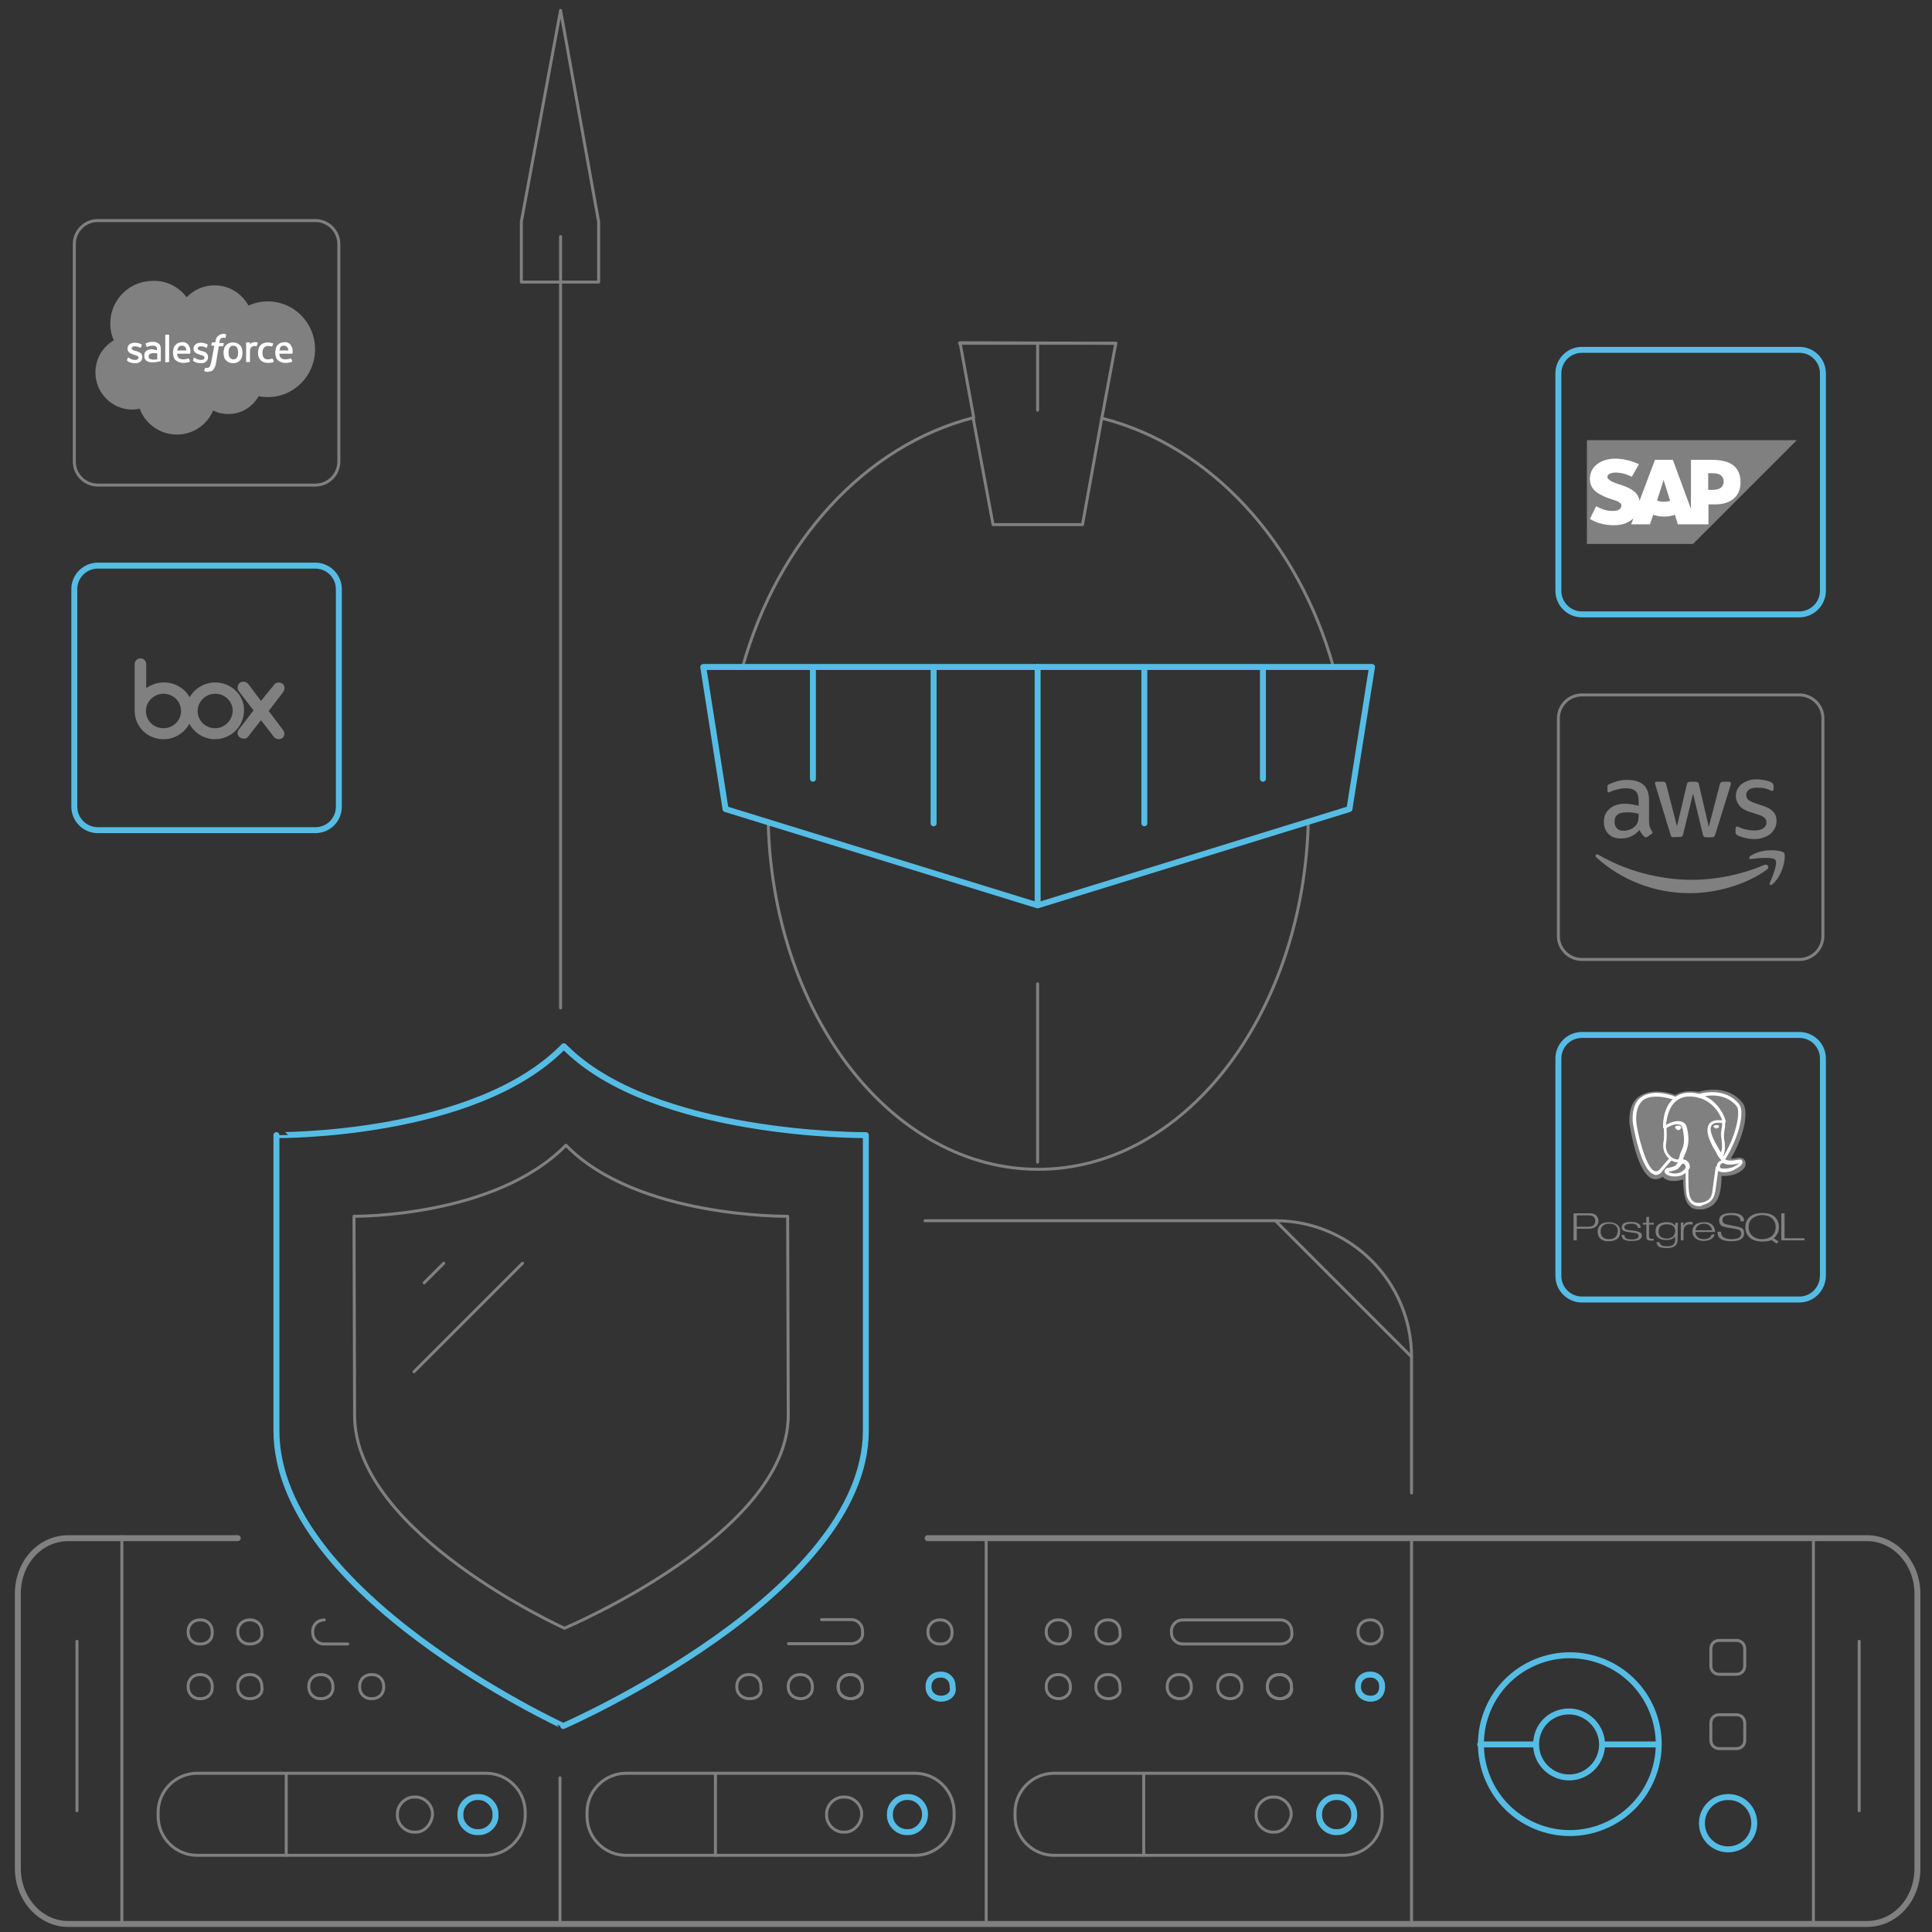 <?xml version="1.0" encoding="utf-8"?>
<!-- Generator: Adobe Illustrator 24.3.0, SVG Export Plug-In . SVG Version: 6.00 Build 0)  -->
<svg version="1.1" id="Layer_1" xmlns="http://www.w3.org/2000/svg" xmlns:xlink="http://www.w3.org/1999/xlink" x="0px" y="0px"
	 viewBox="0 0 650 650" style="enable-background:new 0 0 650 650;" xml:space="preserve">
<rect x="0" y="0" width="650" height="650" fill="#333333" stroke="none"/>
<style type="text/css">
	.vpnresources0{fill:none;stroke:#808080;stroke-width:2;stroke-linecap:round;stroke-linejoin:round;stroke-miterlimit:10;}
	.vpnresources1{fill:none;stroke:#808080;stroke-linecap:round;stroke-linejoin:round;stroke-miterlimit:10;}
	.vpnresources2{fill:none;stroke:#55bde5;stroke-width:2;stroke-linecap:round;stroke-linejoin:round;stroke-miterlimit:10;}
	.vpnresources3{fill:#808080;}
	.vpnresources4{fill:#808080;}
	.vpnresources5{fill:#FFFFFF;}
</style>
<g>
	<path class="vpnresources0" d="M312.1,517.5h316c9.5,0,17,8.5,17,18.7v92.4l0,0c0,10.5-7.5,18.7-17,18.7H23c-9.5,0-17-8.5-17-18.7v-92.4
		c0-10.5,7.5-18.7,17-18.7h18"/>
	<line class="vpnresources1" x1="41" y1="517.5" x2="41" y2="646.9"/>
	<line class="vpnresources1" x1="610.1" y1="517.5" x2="610.1" y2="647.5"/>
	<path class="vpnresources1" d="M163.4,624.2H66.3c-7.2,0-13.1-5.9-13.1-13.1v-1.4c0-7.2,5.9-13.1,13.1-13.1h97.3c7.2,0,13.1,5.9,13.1,13.1
		v1.4C176.5,618.3,170.7,624.2,163.4,624.2z"/>
	<path class="vpnresources1" d="M67.5,571.5h-0.3c-2.3,0-3.9-1.7-3.9-3.9v-0.3c0-2.3,1.7-3.9,3.9-3.9h0.3c2.3,0,3.9,1.7,3.9,3.9v0.3
		C71.5,569.9,69.8,571.5,67.5,571.5z"/>
	<path class="vpnresources1" d="M84.2,571.5h-0.3c-2.3,0-3.9-1.7-3.9-3.9v-0.3c0-2.3,1.7-3.9,3.9-3.9h0.3c2.3,0,3.9,1.7,3.9,3.9v0.3
		C88.5,569.9,86.5,571.5,84.2,571.5z"/>
	<path class="vpnresources1" d="M108.1,571.5h-0.3c-2.3,0-3.9-1.7-3.9-3.9v-0.3c0-2.3,1.7-3.9,3.9-3.9h0.3c2.3,0,3.9,1.7,3.9,3.9v0.3
		C112.1,569.9,110.4,571.5,108.1,571.5z"/>
	<path class="vpnresources1" d="M67.5,553.1h-0.3c-2.3,0-3.9-1.7-3.9-3.9v-0.3c0-2.3,1.7-3.9,3.9-3.9h0.3c2.3,0,3.9,1.7,3.9,3.9v0.3
		C71.5,551.6,69.8,553.1,67.5,553.1z"/>
	<path class="vpnresources1" d="M84.2,553.1h-0.3c-2.3,0-3.9-1.7-3.9-3.9v-0.3c0-2.3,1.7-3.9,3.9-3.9h0.3c2.3,0,3.9,1.7,3.9,3.9v0.3
		C88.5,551.6,86.5,553.1,84.2,553.1z"/>
	<path class="vpnresources1" d="M125.2,571.5h-0.3c-2.3,0-3.9-1.7-3.9-3.9v-0.3c0-2.3,1.7-3.9,3.9-3.9h0.3c2.3,0,3.9,1.7,3.9,3.9v0.3
		C129.1,569.9,127.5,571.5,125.2,571.5z"/>
	<path class="vpnresources1" d="M117,553.1h-7.9c-2.3,0-3.9-1.7-3.9-3.9v-0.3c0-2.3,1.7-3.9,3.9-3.9"/>
	<line class="vpnresources1" x1="96.3" y1="596.8" x2="96.3" y2="624.2"/>
	<path class="vpnresources1" d="M139.9,616.4h-0.6c-2.9,0-5.6-2.6-5.6-5.6v-0.6c0-2.9,2.6-5.6,5.6-5.6h0.6c2.9,0,5.6,2.6,5.6,5.6v0.6
		C145.1,613.7,142.9,616.4,139.9,616.4z"/>
	<path class="vpnresources1" d="M307.9,624.2h-97.3c-7.2,0-13.1-5.9-13.1-13.1v-1.4c0-7.2,5.9-13.1,13.1-13.1h97.3c7.2,0,13.1,5.9,13.1,13.1
		v1.4C321,618.3,315.1,624.2,307.9,624.2z"/>
	<path class="vpnresources1" d="M252.2,571.5L252.2,571.5c-2.6,0-4.3-1.7-4.3-3.9v-0.3c0-2.3,1.7-3.9,3.9-3.9h0.3c2.3,0,3.9,1.7,3.9,3.9v0.3
		C256.4,569.9,254.9,571.5,252.2,571.5z"/>
	<path class="vpnresources1" d="M316.7,553.1h-0.6c-2.3,0-3.9-1.7-3.9-3.9v-0.3c0-2.3,1.7-3.9,3.9-3.9h0.3c2.3,0,3.9,1.7,3.9,3.9v0.3
		C320.4,551.6,318.7,553.1,316.7,553.1z"/>
	<path class="vpnresources1" d="M269.5,571.5L269.5,571.5c-2.6,0-4.3-1.7-4.3-3.9v-0.3c0-2.3,1.7-3.9,3.9-3.9h0.3c2.3,0,3.9,1.7,3.9,3.9v0.3
		C273.5,569.9,271.5,571.5,269.5,571.5z"/>
	<path class="vpnresources1" d="M286.3,571.5L286.3,571.5c-2.6,0-4.3-1.7-4.3-3.9v-0.3c0-2.3,1.7-3.9,3.9-3.9h0.3c2.3,0,3.9,1.7,3.9,3.9v0.3
		C290.2,569.9,288.2,571.5,286.3,571.5z"/>
	<path class="vpnresources1" d="M286.3,571.5L286.3,571.5c-2.6,0-4.3-1.7-4.3-3.9v-0.3c0-2.3,1.7-3.9,3.9-3.9h0.3c2.3,0,3.9,1.7,3.9,3.9v0.3
		C290.5,569.9,288.6,571.5,286.3,571.5z"/>
	<path class="vpnresources1" d="M276.4,544.9h9.9c2.3,0,3.9,1.7,3.9,3.9v0.3c0.3,2.4-1.7,3.9-3.9,3.9h-21"/>
	<line class="vpnresources1" x1="240.7" y1="596.8" x2="240.7" y2="624.2"/>
	<path class="vpnresources1" d="M284.3,616.4h-0.6c-2.9,0-5.6-2.6-5.6-5.6v-0.6c0-2.9,2.6-5.6,5.6-5.6h0.6c2.9,0,5.6,2.6,5.6,5.6v0.6
		C289.6,613.7,287.2,616.4,284.3,616.4z"/>
	<path class="vpnresources1" d="M451.9,624.2h-97.3c-7.2,0-13.1-5.9-13.1-13.1v-1.4c0-7.2,5.9-13.1,13.1-13.1h97.3c7.2,0,13.1,5.9,13.1,13.1
		v1.4C465,618.3,459.5,624.2,451.9,624.2z"/>
	<path class="vpnresources1" d="M356.3,571.5L356.3,571.5c-2.6,0-4.3-1.7-4.3-3.9v-0.3c0-2.3,1.7-3.9,3.9-3.9h0.3c2.3,0,3.9,1.7,3.9,3.9v0.3
		C360.3,569.9,358.3,571.5,356.3,571.5z"/>
	<path class="vpnresources1" d="M373,571.5L373,571.5c-2.6,0-4.3-1.7-4.3-3.9v-0.3c0-2.3,1.7-3.9,3.9-3.9h0.3c2.3,0,3.9,1.7,3.9,3.9v0.3
		C377.3,569.9,375.3,571.5,373,571.5z"/>
	<path class="vpnresources1" d="M397,571.5L397,571.5c-2.6,0-4.3-1.7-4.3-3.9v-0.3c0-2.3,1.7-3.9,3.9-3.9h0.3c2.3,0,3.9,1.7,3.9,3.9v0.3
		C400.9,569.9,399.2,571.5,397,571.5z"/>
	<path class="vpnresources1" d="M356.3,553.1L356.3,553.1c-2.6,0-4.3-1.7-4.3-3.9v-0.3c0-2.3,1.7-3.9,3.9-3.9h0.3c2.3,0,3.9,1.7,3.9,3.9v0.3
		C360.3,551.6,358.3,553.1,356.3,553.1z"/>
	<path class="vpnresources1" d="M373,553.1L373,553.1c-2.6,0-4.3-1.7-4.3-3.9v-0.3c0-2.3,1.7-3.9,3.9-3.9h0.3c2.3,0,3.9,1.7,3.9,3.9v0.3
		C377.3,551.6,375.3,553.1,373,553.1z"/>
	<path class="vpnresources1" d="M461.2,553.1L461.2,553.1c-2.6,0-4.3-1.7-4.3-3.9v-0.3c0-2.3,1.7-3.9,3.9-3.9h0.3c2.3,0,3.9,1.7,3.9,3.9v0.3
		C465,551.6,463.2,553.1,461.2,553.1z"/>
	<path class="vpnresources1" d="M414,571.5L414,571.5c-2.6,0-4.3-1.7-4.3-3.9v-0.3c0-2.3,1.7-3.9,3.9-3.9h0.3c2.3,0,3.9,1.7,3.9,3.9v0.3
		C417.9,569.9,416,571.5,414,571.5z"/>
	<path class="vpnresources1" d="M430.7,571.5L430.7,571.5c-2.6,0-4.3-1.7-4.3-3.9v-0.3c0-2.3,1.7-3.9,3.9-3.9h0.3c2.3,0,3.9,1.7,3.9,3.9v0.3
		C434.6,569.9,432.6,571.5,430.7,571.5z"/>
	<path class="vpnresources1" d="M430.7,571.5L430.7,571.5c-2.6,0-4.3-1.7-4.3-3.9v-0.3c0-2.3,1.7-3.9,3.9-3.9h0.3c2.3,0,3.9,1.7,3.9,3.9v0.3
		C435,569.9,433,571.5,430.7,571.5z"/>
	<path class="vpnresources1" d="M430.7,553.1H398c-2.3,0-3.9-1.7-3.9-3.9v-0.3c0-2.3,1.7-3.9,3.9-3.9h32.7c2.3,0,3.9,1.7,3.9,3.9v0.3
		C435,551.6,433,553.1,430.7,553.1z"/>
	<line class="vpnresources1" x1="384.8" y1="596.8" x2="384.8" y2="624.2"/>
	<path class="vpnresources1" d="M428.8,616.4h-0.6c-2.9,0-5.6-2.6-5.6-5.6v-0.6c0-2.9,2.6-5.6,5.6-5.6h0.6c2.9,0,5.6,2.6,5.6,5.6v0.6
		C433.9,613.7,431.7,616.4,428.8,616.4z"/>
	<line class="vpnresources1" x1="188.4" y1="598.1" x2="188.4" y2="647.5"/>
	<line class="vpnresources1" x1="25.9" y1="552.2" x2="25.9" y2="609.2"/>
	<line class="vpnresources1" x1="625.5" y1="552.2" x2="625.5" y2="609.2"/>
	<line class="vpnresources1" x1="331.8" y1="517.5" x2="331.8" y2="647.5"/>
	<line class="vpnresources1" x1="474.9" y1="517.5" x2="474.9" y2="647.5"/>
	
		<ellipse transform="matrix(0.924 -0.383 0.383 0.924 -184.413 246.694)" id="svg-concept" class="vpnresources2" cx="527.9" cy="586.9" rx="29.9" ry="29.9"/>
	<path id="svg-concept" class="vpnresources2" d="M539,586.9c0,6-4.9,11.1-11.1,11.1c-6,0-11.1-4.9-11.1-11.1c0-6.3,4.9-11.1,11.1-11.1
		C533.9,575.8,539,580.9,539,586.9z M557.8,586.9H539 M516.8,586.9H498"/>
	<path class="vpnresources1" d="M584.2,588.3h-5.8c-1.6,0-2.8-1.2-2.8-2.8v-5.8c0-1.6,1.2-2.8,2.8-2.8h5.8c1.6,0,2.8,1.2,2.8,2.8v5.8
		C587,587.2,585.8,588.3,584.2,588.3z"/>
	<path class="vpnresources1" d="M584.2,563.3h-5.8c-1.6,0-2.8-1.2-2.8-2.8v-5.8c0-1.6,1.2-2.8,2.8-2.8h5.8c1.6,0,2.8,1.2,2.8,2.8v5.8
		C587,562.1,585.8,563.3,584.2,563.3z"/>
	<path class="vpnresources1" d="M375.4,115.5l-4.7,25.2c36.4,9.2,66.1,41.4,77.9,83.7h13.1l-7.6,47.8l-14,4.3v1.9c-2.4,64.1-42.1,115-90.8,115
		s-88.5-50.9-90.8-115v-1.9l-14.2-4.5l-7.5-47.8h13.1c11.8-42.1,41.3-74.4,77.7-83.7l-4.6-25.2L375.4,115.5L375.4,115.5z M349.1,138
		v-22.5 M349.1,391v-60"/>

	<g>
	<path id="svg-concept" class="vpnresources2" d="M349.1,304.6v-80.3 M349.1,304.6l-105-32.4 M349.1,304.6L454,272.2 M236.6,224.4h225
		 M236.6,224.4l7.5,47.8 M461.6,224.4l-7.6,47.8 M424.9,224.4V262 M273.5,224.4V262 M385,224.4V277 M314.1,224.4V277"/>
		<animate attributeName="opacity" begin="1s" dur="1.5s" repeatCount="indefinite" restart="always" values="0;1;0"></animate>
	</g>

	<path class="vpnresources1" d="M322.8,115.5h52.6 M334.1,176.5h30 M327.4,140.6l6.7,35.9 M370.7,140.6l-6.5,35.9"/>
	<path class="vpnresources1" d="M311.2,410.7h117.9c25.3,0,45.8,20.6,45.8,45.8v45.8"/>
	<path class="vpnresources1" d="M429.1,410.7l45.8,45.8"/>
	<path class="vpnresources1" d="M201.4,94.9h-26V74.6l13.2-71.1l12.8,71.1V94.9z"/>
	<path class="vpnresources1" d="M188.6,79.6v259.5"/>
	<path class="vpnresources0" d="M41,517.5h39"/>

	<g>
		<path id="svg-concept" class="vpnresources2" d="M605.4,437.2h-73.2c-4.3,0-7.9-3.5-7.9-7.9v-73.2c0-4.3,3.5-7.9,7.9-7.9h73.2c4.3,0,7.9,3.5,7.9,7.9v73.2
			C613.2,433.7,609.7,437.2,605.4,437.2z"/>
		<path class="vpnresources3" d="M537,408.9L537,408.9c-0.5-0.5-1.2-0.7-2.2-0.7h-5.4v9.1h1.1v-3.9h4c1,0,1.8-0.2,2.4-0.7
			c0.6-0.5,0.9-1.1,0.9-1.9S537.5,409.4,537,408.9z M534.3,412.7L534.3,412.7h-3.8v-3.8h4c1.5,0,2.2,0.7,2.2,1.9
			C536.7,412.1,535.9,412.7,534.3,412.7z"/>
		<path class="vpnresources3" d="M544.2,412.1L544.2,412.1c-0.7-0.6-1.7-0.9-3-0.9c-1.2,0-2.2,0.3-2.8,0.9s-0.9,1.3-0.9,2.3
			c0,0.9,0.3,1.7,0.9,2.3c0.3,0.3,0.7,0.5,1.2,0.7s1,0.2,1.6,0.2c1.3,0,2.3-0.3,3-0.9c0.6-0.5,0.9-1.3,0.9-2.3
			C545.1,413.4,544.8,412.6,544.2,412.1z M544,415.4c-0.1,0.3-0.3,0.6-0.5,0.8c-0.5,0.5-1.2,0.7-2.2,0.7c-0.9,0-1.6-0.2-2.1-0.7
			s-0.7-1.1-0.7-1.9c0-0.4,0.1-0.8,0.2-1.1c0.1-0.3,0.3-0.6,0.6-0.8c0.5-0.5,1.2-0.7,2.1-0.7c2,0,2.9,0.9,2.9,2.6
			C544.2,414.7,544.1,415.1,544,415.4L544,415.4z"/>
		<path class="vpnresources3" d="M552.4,415.7c0,1.2-1.1,1.8-3.3,1.8c-0.7,0-1.2,0-1.7-0.1s-0.8-0.2-1.1-0.4c-0.2-0.1-0.4-0.3-0.5-0.6
			c-0.1-0.2-0.2-0.5-0.3-0.9h1c0,0.5,0.2,0.8,0.5,1.1c0.4,0.3,1.1,0.4,2,0.4c1.5,0,2.3-0.4,2.3-1.2c0-0.4-0.3-0.8-0.8-0.9
			c-0.1,0-0.7-0.1-1.9-0.3c-1.1-0.1-1.8-0.3-2.1-0.4c-0.6-0.2-0.9-0.7-0.9-1.3c0-0.6,0.3-1.1,0.8-1.4c0.3-0.1,0.6-0.2,1-0.3
			c0.4-0.1,0.9-0.1,1.4-0.1c2.1,0,3.2,0.7,3.2,2h-1c0-0.9-0.7-1.4-2.2-1.4c-0.8,0-1.3,0.1-1.7,0.3c-0.4,0.2-0.6,0.5-0.6,0.9
			s0.2,0.6,0.7,0.8c0.3,0.1,1,0.2,2,0.3c0.9,0.1,1.6,0.2,1.9,0.4C552.1,414.6,552.4,415.1,552.4,415.7L552.4,415.7z"/>
		<path class="vpnresources3" d="M556.4,417.3l-0.4,0.1h-0.3c-0.7,0-1.1-0.1-1.4-0.3c-0.3-0.2-0.4-0.5-0.4-1V412h-1.2v-0.6h1.2v-2h0.9v2h1.6
			v0.6h-1.6v4c0,0.3,0.1,0.5,0.2,0.6c0.2,0.1,0.4,0.2,0.9,0.2c0.1,0,0.1,0,0.2,0c0.1,0,0.2,0,0.3-0.1V417.3L556.4,417.3z"/>
		<path class="vpnresources3" d="M564.5,411.4h-0.9v1c-0.4-0.4-0.7-0.7-0.9-0.8c-0.5-0.3-1.2-0.4-2-0.4c-1.2,0-2.1,0.3-2.8,0.8
			c-0.6,0.5-0.9,1.2-0.9,2.2c0,0.5,0.1,0.9,0.2,1.3c0.2,0.4,0.4,0.7,0.7,0.9c0.6,0.5,1.5,0.8,2.7,0.8c1.4,0,2.4-0.4,3-1.2v1.1
			c0,0.7-0.2,1.2-0.6,1.6c-0.4,0.4-1.1,0.6-2.1,0.6c-0.9,0-1.6-0.1-2-0.4c-0.3-0.2-0.5-0.5-0.6-1h-1c0.1,0.7,0.4,1.2,0.8,1.5
			c0.5,0.3,1.4,0.5,2.7,0.5c2.4,0,3.6-0.9,3.6-2.7L564.5,411.4L564.5,411.4z M562.9,416L562.9,416c-0.3,0.2-0.6,0.4-0.9,0.5
			s-0.7,0.2-1.1,0.2c-1.9,0-2.9-0.8-2.9-2.4c0-0.7,0.2-1.3,0.7-1.8c0.5-0.4,1.2-0.6,2.1-0.6c0.9,0,1.6,0.2,2.1,0.6s0.7,1,0.7,1.7
			C563.6,414.9,563.3,415.5,562.9,416z"/>
		<path class="vpnresources3" d="M569.5,412c-0.3,0-0.5-0.1-0.8-0.1c-1.5,0-2.3,0.8-2.3,2.5v2.9h-0.9v-6h0.9v1.1l0,0c0.2-0.4,0.4-0.7,0.7-1
			c0.4-0.2,0.9-0.3,1.7-0.3h0.6L569.5,412L569.5,412z"/>
		<path class="vpnresources3" d="M573.3,416.9c-1,0-1.7-0.2-2.2-0.7c-0.4-0.4-0.7-1-0.7-1.7h6.6c0-1-0.3-1.8-0.9-2.4l0,0
			c-0.3-0.3-0.8-0.6-1.2-0.7c-0.5-0.2-1-0.2-1.7-0.2c-1.2,0-2.1,0.3-2.8,0.8c-0.7,0.6-1,1.3-1,2.3s0.3,1.7,1,2.3
			c0.7,0.6,1.7,0.9,2.9,0.9c0.5,0,1-0.1,1.4-0.2s0.8-0.3,1.1-0.5c0.6-0.4,0.9-0.9,1.1-1.5h-1C575.5,416.4,574.7,416.9,573.3,416.9z
			 M571.2,412.4c0.3-0.2,0.6-0.4,0.9-0.5s0.7-0.2,1.1-0.2c0.8,0,1.5,0.2,2,0.7s0.8,1,0.8,1.5h-5.6l0,0
			C570.5,413.3,570.8,412.8,571.2,412.4z"/>
		<path class="vpnresources4" d="M586.8,414.9c0,1.8-1.4,2.7-4.3,2.7c-1.7,0-3-0.3-3.7-0.9c-0.7-0.5-1-1.3-1-2.3h1.2c0,1.7,1.2,2.5,3.6,2.5
			c1.1,0,2-0.2,2.5-0.5c0.4-0.3,0.7-0.8,0.7-1.4s-0.3-1.1-0.9-1.3c-0.3-0.1-1.1-0.3-2.4-0.5c-1.6-0.2-2.7-0.5-3.1-0.7
			c-0.7-0.4-1-1-1-1.9c0-0.8,0.3-1.4,0.9-1.8c0.6-0.4,1.7-0.7,3.3-0.7c2.8,0,4.2,0.9,4.2,2.8h-1.2c0-1.4-1-2.1-3.1-2.1
			c-1,0-1.8,0.1-2.3,0.4s-0.7,0.7-0.7,1.3c0,0.6,0.3,1,0.9,1.3c0.3,0.1,1.2,0.3,2.7,0.6c1.4,0.2,2.4,0.5,2.9,0.8
			C586.5,413.4,586.8,414,586.8,414.9L586.8,414.9z"/>
		<path class="vpnresources4" d="M598.1,414.9c0.3-0.6,0.4-1.3,0.4-2.1c0-1.4-0.5-2.5-1.4-3.4c-0.5-0.5-1.1-0.8-1.8-1s-1.5-0.3-2.4-0.3
			c-1.8,0-3.2,0.4-4.2,1.3s-1.5,2-1.5,3.5c0,1.4,0.5,2.6,1.5,3.5s2.4,1.3,4.2,1.3c0.7,0,1.3,0,1.8-0.1s0.9-0.2,1.3-0.4l1.7,1.2
			l0.7-0.7l-1.6-1.1C597.4,416,597.8,415.4,598.1,414.9z M596.2,415.8c-0.4,0.3-0.9,0.6-1.5,0.8c-0.5,0.2-1.1,0.3-1.8,0.3
			c-1.4,0-2.5-0.4-3.3-1.1s-1.3-1.7-1.3-2.9c0-1.3,0.4-2.3,1.3-3c0.9-0.7,2-1.1,3.3-1.1c1.4,0,2.5,0.4,3.3,1.1
			c0.4,0.4,0.7,0.8,0.9,1.3s0.3,1,0.3,1.7C597.4,414,597,415,596.2,415.8L596.2,415.8z"/>
		<polygon class="vpnresources4" points="607.1,417.3 599.3,417.3 599.3,408.2 600.4,408.2 600.4,416.6 607.1,416.6 		"/>
		<path class="vpnresources4" d="M577.6,395.8c0.2-2.2,0.2-2.5,1.8-2.2h0.4c1.3,0,2.9-0.2,3.8-0.7c2-0.9,3.3-2.5,1.3-2.2
			c-4.5,0.9-4.9-0.5-4.9-0.5c4.9-7.3,6.9-16.3,5.1-18.5c-4.7-6.2-13.1-3.3-13.1-3.1l0,0c-0.9-0.2-2-0.4-3.1-0.4
			c-2,0-3.6,0.5-4.9,1.5c0,0-14.7-6-14,7.6c0.2,2.9,4.2,21.9,8.9,16.1c1.8-2.2,3.4-3.8,3.4-3.8c0.9,0.5,1.8,0.9,2.9,0.7l0,0
			c0,0.4,0,0.5,0,0.9c-1.3,1.5-0.9,1.6-3.3,2.2c-2.5,0.5-1.1,1.5,0,1.6c1.1,0.4,3.8,0.7,5.6-1.8v0.4c0.5,0.4,0.4,2.7,0.5,4.5
			c0.2,1.8,0.2,3.3,0.5,4.2c0.4,0.9,0.7,3.4,4,2.7C575.3,404.5,577.4,403.6,577.6,395.8"/>
		<path class="vpnresources4" d="M571.4,406.9c-2.2,0-3.6-1.3-4.4-3.6v-0.2c-0.4-1.1-0.5-2.7-0.7-4.7v-0.9c0-0.2,0-0.4,0-0.7
			c-1.5,0.5-3.1,0.7-4.7,0.4c-0.7-0.2-1.6-0.5-2.2-1.3c-1.5,1.1-2.7,0.9-3.4,0.7c-5.3-1.8-7.6-17.4-7.8-18.7
			c-0.2-4.4,0.9-7.4,3.4-9.1c4-2.7,9.8-1.3,12-0.4c1.5-0.9,3.3-1.3,5.1-1.3c1.1,0,2,0.2,2.9,0.2c2.4-0.7,10-2.2,14.7,3.8
			c2.4,3.1,0,12.1-4,18.7c0.5,0,1.1,0,2-0.2c2.2-0.5,2.9,0.9,2.9,1.3c0.7,2.2-2.2,3.6-3.1,4c-1.3,0.5-3.3,0.9-4.5,0.7h-0.4v0.2v0.4
			l0,0c-0.2,7.8-2.4,9.8-6.3,10.7C572.4,406.9,572,406.9,571.4,406.9z M568.5,392.4c0.9,0.7,1.1,2.2,1.1,4.9v0.9
			c0,0.9,0.2,2.9,0.4,3.8c0,0.2,0,0.2,0.2,0.4c0.4,1.1,0.5,1.5,2,1.3c2-0.4,3.4-0.7,3.6-7.6h1.8l-1.8-0.2v-0.4
			c0.2-1.3,0.2-2.4,1.1-2.9c0.5-0.4,1.3-0.5,1.8-0.4c-0.5-0.5-0.5-0.9-0.7-1.1l-0.2-0.7l0.4-0.5c4.9-7.1,6.2-15.2,5.3-16.5
			c-3.8-4.9-10.3-2.9-11.1-2.5h-0.2l-0.5,0.2h-0.4c-0.9-0.2-1.8-0.2-2.7-0.4c-1.6,0-2.7,0.4-3.8,1.1l-0.7,0.5l-0.9-0.4
			c-1.8-0.7-6.9-2.2-9.6-0.2c-1.5,1.1-2.2,3.1-2,6.2c0.2,3.8,3.4,15.2,5.4,15.6c0,0,0.2,0,0.5-0.5c1.8-2.2,3.4-4,3.4-4l0.9-1.1
			l1.3,0.7c0.4,0.4,0.9,0.4,1.3,0.5l2.7-2.4l-0.4,4c0,0.2,0,0.2,0,0.4l0.2,0.7l-0.5,0.5l0,0l1.3,0.5L568.5,392.4z"/>
		<path class="vpnresources3" d="M584.7,391.1c-4.5,0.9-4.9-0.5-4.9-0.5c4.9-7.3,6.9-16.3,5.1-18.5c-4.7-6.2-13.1-3.3-13.1-3.1l0,0
			c-0.9-0.2-2-0.4-3.1-0.4c-2,0-3.6,0.5-4.9,1.5c0,0-14.7-6-14,7.6c0.2,2.9,4.2,21.9,8.9,16.1c1.8-2.2,3.4-3.8,3.4-3.8
			c0.9,0.5,1.8,0.9,2.9,0.7l0,0c0,0.2,0,0.5,0,0.9c-1.3,1.5-0.9,1.6-3.3,2.2c-2.5,0.5-1.1,1.5,0,1.6c1.1,0.4,3.8,0.7,5.6-1.8v0.4
			c0.5,0.4,0.9,2.5,0.7,4.5c0,2-0.2,3.3,0.4,4.4s0.7,3.4,4,2.7c2.7-0.5,4.2-2.2,4.4-4.5c0.2-1.8,0.4-1.5,0.5-3.1l0.2-0.7
			c0.4-2.4,0-3.3,1.6-2.9h0.4c1.3,0,2.9-0.2,3.8-0.7C585.6,392.2,586.7,390.6,584.7,391.1L584.7,391.1z"/>
		<path class="vpnresources5" d="M571.6,405.8c-2.7,0-3.6-2.2-4-3.1c-0.5-1.3-0.5-6.2-0.5-10.3c0-0.4,0.4-0.5,0.5-0.5c0.4,0,0.5,0.2,0.5,0.5
			c-0.2,4.7,0,8.9,0.4,10c0.5,1.5,1.5,2.7,4,2.2c2.4-0.5,3.3-1.5,3.6-3.8l1.1-8c0-0.4,0.4-0.5,0.5-0.5c0.4,0,0.5,0.4,0.5,0.5l-1.1,8
			c-0.5,2.7-1.6,4-4.5,4.7C572.5,405.8,572.2,405.8,571.6,405.8z M557.1,395.3c-0.2,0-0.5,0-0.7-0.2c-4.4-1.5-6.9-16-7.1-17.8
			c-0.2-3.8,0.7-6.7,2.9-8.2c4.4-3.1,11.4-0.2,11.8,0c0.4,0.2,0.4,0.4,0.4,0.7c-0.2,0.4-0.4,0.4-0.7,0.4c0,0-6.9-2.7-10.7-0.2
			c-1.8,1.3-2.7,3.8-2.5,7.3c0.2,3.1,3.1,15.6,6.2,16.7c0.2,0,0.9,0.4,1.8-0.7c1.8-2.2,3.3-3.8,3.4-3.8c0.2-0.2,0.5-0.2,0.7,0
			c0.2,0.2,0.2,0.5,0,0.7c0,0-1.6,1.6-3.3,3.8C558.4,395.1,557.7,395.3,557.1,395.3z M579.8,390.9c-0.2,0-0.2,0-0.4-0.2
			c-0.2-0.2-0.4-0.5-0.2-0.7c4.9-7.3,6.5-16,5.1-17.8c-4.4-5.4-11.8-3.3-12.3-2.9c0,0,0,0-0.2,0c-0.4,0-0.5,0-0.7-0.4
			c-0.2-0.2,0-0.5,0.2-0.7c0.7-0.4,9.1-2.7,13.8,3.3c2.2,2.7-0.5,12.3-5.1,19.2C580.1,390.9,580,390.9,579.8,390.9z"/>
		<path class="vpnresources5" d="M580.1,394.4c-0.9,0-1.6-0.2-2-0.4c-0.5-0.4-0.5-0.7-0.5-0.9c-0.2-2.2,1.1-2.5,1.6-2.7c0-0.2-0.2-0.2-0.4-0.4
			c-0.4-0.5-0.9-1.1-1.3-2c0-0.2-0.2-0.5-0.5-0.9c-1.3-2.2-3.6-6.5-2-8.9c0.7-1.1,2.2-1.5,4.4-1.3c-0.7-2-3.6-7.8-10.7-8
			c-2.2,0-3.8,0.5-5.3,2c-2.9,2.9-2.9,8.3-2.9,8.3c0,0.4-0.2,0.5-0.5,0.5s-0.5-0.2-0.5-0.5c0-0.2-0.2-6,3.1-9.2
			c1.5-1.6,3.4-2.4,6-2.4c8.7,0.2,11.8,8.3,12,9.6c0,0.5-0.4,0.7-0.5,0.7h-0.2c-1.5-0.2-3.3-0.4-4,0.7c-1.3,1.6,1.1,5.8,2.2,7.6
			c0.2,0.5,0.4,0.7,0.5,0.9c0.4,0.7,0.7,1.3,1.1,1.8c0.4,0.4,0.5,0.7,0.7,1.1c0,0,0.7,0.9,4.2,0.2c0.9-0.2,1.5,0,1.6,0.5
			c0.4,1.1-1.5,2.2-2.5,2.7C582.9,394,581.4,394.4,580.1,394.4z M579.8,391.3c-0.2,0-0.2,0-0.2,0c-0.5,0.2-1.1,0.4-0.9,1.6
			c0.4,0.4,3.1,0.4,4.7-0.4c0.7-0.4,1.3-0.7,1.6-1.1l0,0C582.5,392,580.9,392,579.8,391.3C580,391.3,579.8,391.3,579.8,391.3z"/>
		<path class="vpnresources5" d="M563.6,395.8c-0.5,0-1.3,0-1.8-0.2c-0.2,0-1.8-0.5-1.8-1.5s1.3-1.3,1.8-1.3c1.8-0.4,1.8-0.5,2.4-1.3
			c0.2-0.2,0.4-0.5,0.7-0.7l0,0c0.9-1.1,1.8-0.7,2.2-0.5c0.5,0.2,1.1,0.7,1.3,1.5c0.2,0.5,0.2,1.3-0.2,1.6
			C566.9,395.1,565.5,395.8,563.6,395.8z M561.3,394.2c0.2,0.2,0.4,0.2,0.7,0.4c1.5,0.4,3.6,0.4,5.1-1.6c0.2-0.2,0.2-0.5,0-0.7
			c-0.2-0.4-0.4-0.7-0.5-0.7c-0.4-0.2-0.5-0.2-0.9,0.2l0,0c-0.2,0.4-0.4,0.5-0.5,0.7c-0.7,0.9-1.1,1.1-3.1,1.6
			C561.7,394,561.5,394.2,561.3,394.2z"/>
		<path class="vpnresources5" d="M565.3,391.8c-0.4,0-0.5-0.2-0.5-0.5v-0.2c-1.3,0-2.5-0.5-3.6-1.6c-1.3-1.3-1.8-3.1-1.6-4.9
			c0.4-2,0.2-3.8,0.2-4.7c0-0.2,0-0.5,0-0.5c0-0.9,2.7-2,4.2-2.2c2-0.2,3.3,0.7,3.6,2.4c1.1,4.7,0,6.7-0.5,8.3
			c-0.2,0.4-0.2,0.5-0.4,0.7v0.2c-0.4,0.9-0.7,1.8-0.5,2.4C565.8,391.5,565.6,391.8,565.3,391.8L565.3,391.8z M560.7,379.5
			c0,0.2,0,0.2,0,0.4c0,0.9,0.2,2.7-0.2,4.9c-0.2,1.5,0.2,2.9,1.3,4c0.7,0.9,1.8,1.3,2.9,1.3c0.2-0.5,0.4-1.1,0.5-1.6v-0.2
			c0.2-0.4,0.2-0.5,0.4-0.9c0.7-1.5,1.5-3.3,0.5-7.6c-0.2-0.9-0.5-1.3-1.3-1.5C563.5,377.9,561.3,379.1,560.7,379.5z"/>
		<path class="vpnresources5" d="M563.8,379.3c0,0.2,0.4,0.7,0.9,0.7c0.5,0,0.9-0.4,0.9-0.5s-0.4-0.4-0.9-0.5
			C564.4,379,563.8,379.1,563.8,379.3L563.8,379.3z"/>
		<path class="vpnresources5" d="M564.7,380.2L564.7,380.2c-0.4,0-0.7-0.2-0.9-0.5c0,0-0.2-0.2-0.2-0.4l0,0v-0.2c0,0,0-0.2,0.2-0.2
			c0.2-0.2,0.5-0.2,0.9-0.2c0.5,0,1.1,0.4,0.9,0.7c0,0.2-0.2,0.4-0.4,0.4C565.3,380.1,565.1,380.2,564.7,380.2z M564,379.3
			c0,0.2,0.4,0.5,0.7,0.5c0.4,0,0.7-0.2,0.7-0.4c0,0-0.2-0.2-0.7-0.2C564.4,379.1,564.2,379.1,564,379.3z"/>
		<path class="vpnresources5" d="M578.3,378.8c0,0.2-0.4,0.7-0.9,0.7c-0.5,0-0.9-0.4-0.9-0.5c0-0.2,0.4-0.4,0.9-0.5
			C578,378.6,578.3,378.6,578.3,378.8L578.3,378.8z"/>
		<path class="vpnresources5" d="M577.4,379.7c-0.2,0-0.4,0-0.5-0.2c-0.2-0.2-0.2-0.2-0.4-0.4V379c0.2-0.2,0.5-0.4,0.9-0.4c0.4,0,0.5,0,0.7,0
			l0,0l0,0c0.2,0,0.2,0.2,0.2,0.2v0.4l0,0c0,0,0,0.2-0.2,0.2C578.2,379.3,578,379.7,577.4,379.7L577.4,379.7z M577.8,378.8
			c0,0-0.2,0-0.4,0c-0.4,0-0.7,0.2-0.7,0.4l0,0c0,0,0,0.2,0.2,0.2c0.2,0.2,0.4,0.2,0.5,0.2c0.2,0,0.5-0.2,0.5-0.4
			c0.2-0.2,0.2-0.2,0.2-0.2l0,0C578.2,378.8,578,378.8,577.8,378.8z"/>
		<path class="vpnresources5" d="M579.1,389.5c-0.2,0-0.2,0-0.4-0.2c-0.2-0.2-0.4-0.5-0.2-0.7c1.1-1.6,0.9-3.3,0.7-4.9c0-0.7-0.2-1.5-0.2-2.2
			c0-0.7,0.2-1.3,0.2-1.8c0.2-0.7,0.2-1.3,0.2-2c0-0.4,0.2-0.5,0.5-0.5s0.5,0.2,0.5,0.5c0,0.9,0,1.6-0.2,2.4c0,0.5-0.2,1.1-0.2,1.8
			c0,0.5,0,1.3,0.2,2c0.2,1.8,0.4,3.8-0.9,5.8C579.4,389.5,579.2,389.5,579.1,389.5z"/>
		<g>
			<path class="vpnresources1" d="M605.4,322.8h-73.2c-4.3,0-7.9-3.5-7.9-7.9v-73.2c0-4.3,3.5-7.9,7.9-7.9h73.2c4.3,0,7.9,3.5,7.9,7.9v73.2
				C613.3,319.3,609.7,322.8,605.4,322.8z"/>
			<path class="vpnresources3" d="M555.7,279.6c-0.3-0.6-0.5-1.1-0.7-1.5c-0.1-0.5-0.2-1.1-0.2-1.9l0,0v-6.9c0-2.3-0.6-4.1-1.8-5.2
				s-3-1.7-5.5-1.7c-1.2,0-2.3,0.1-3.3,0.4s-1.9,0.6-2.7,1c-0.3,0.1-0.5,0.3-0.6,0.4s-0.1,0.4-0.1,0.7v1c0,0.4,0.1,0.7,0.4,0.7
				c0.1,0,0.2,0,0.3-0.1s0.4-0.1,0.7-0.3c0.7-0.3,1.5-0.5,2.3-0.7s1.5-0.3,2.3-0.3c1.6,0,2.8,0.3,3.5,1s1,1.8,1,3.4v1.5
				c-0.8-0.2-1.7-0.4-2.4-0.5c-0.8-0.1-1.5-0.2-2.2-0.2c-2.2,0-3.9,0.6-5.2,1.7s-1.9,2.6-1.9,4.4c0,1.7,0.5,3,1.6,4.1
				s2.5,1.5,4.2,1.5c2.5,0,4.6-1,6.2-2.9c0.2,0.5,0.4,0.9,0.7,1.2c0.2,0.3,0.5,0.7,0.8,1c0.2,0.2,0.4,0.3,0.6,0.3
				c0.2,0,0.4-0.1,0.6-0.2l1.3-0.9c0.3-0.2,0.4-0.4,0.4-0.6C555.9,280,555.8,279.8,555.7,279.6z M551.3,274.5c0,0.7-0.1,1.3-0.2,1.8
				c-0.1,0.5-0.4,1-0.7,1.4c-0.6,0.6-1.2,1.1-2,1.4s-1.5,0.4-2.2,0.4c-1,0-1.7-0.3-2.2-0.8s-0.8-1.2-0.8-2.2c0-1.1,0.3-1.9,1-2.4
				c0.7-0.6,1.7-0.8,3.2-0.8c0.7,0,1.3,0,2,0.1s1.3,0.2,1.9,0.4V274.5z"/>
			<path class="vpnresources3" d="M563.2,281.7c-0.4,0-0.6-0.1-0.8-0.2s-0.3-0.4-0.4-0.8l-5-16.4c-0.1-0.4-0.2-0.7-0.2-0.8
				c0-0.3,0.2-0.5,0.5-0.5h2.1c0.4,0,0.7,0.1,0.8,0.2c0.2,0.1,0.3,0.4,0.4,0.8l3.6,14l3.3-14c0.1-0.4,0.2-0.7,0.4-0.8
				c0.2-0.1,0.5-0.2,0.8-0.2h1.7c0.4,0,0.7,0.1,0.8,0.2c0.2,0.1,0.3,0.4,0.4,0.8l3.3,14.2l3.7-14.2c0.1-0.4,0.3-0.7,0.4-0.8
				c0.2-0.1,0.4-0.2,0.8-0.2h2c0.3,0,0.5,0.2,0.5,0.5c0,0.1,0,0.2,0,0.3c0,0.1-0.1,0.3-0.1,0.5l-5.1,16.4c-0.1,0.4-0.3,0.7-0.4,0.8
				c-0.2,0.1-0.4,0.2-0.8,0.2h-1.8c-0.4,0-0.7-0.1-0.8-0.2c-0.2-0.1-0.3-0.4-0.4-0.8l-3.3-13.7l-3.3,13.6c-0.1,0.4-0.2,0.7-0.4,0.8
				c-0.2,0.1-0.5,0.2-0.8,0.2h-1.9V281.7z"/>
			<path class="vpnresources3" d="M590.4,282.3c-1.1,0-2.2-0.1-3.3-0.4s-1.9-0.5-2.4-0.8c-0.3-0.2-0.6-0.4-0.7-0.6c-0.1-0.2-0.1-0.4-0.1-0.6
				v-1.1c0-0.4,0.2-0.7,0.5-0.7c0.1,0,0.3,0,0.4,0.1c0.1,0,0.3,0.1,0.5,0.2c0.7,0.3,1.5,0.6,2.3,0.7c0.8,0.2,1.7,0.3,2.5,0.3
				c1.3,0,2.4-0.2,3.1-0.7c0.7-0.5,1.1-1.1,1.1-2c0-0.6-0.2-1.1-0.6-1.5c-0.4-0.4-1.1-0.8-2.1-1.1l-3.1-1c-1.5-0.5-2.7-1.2-3.4-2.2
				c-0.7-0.9-1.1-2-1.1-3.1c0-0.9,0.2-1.7,0.6-2.4c0.4-0.7,0.9-1.3,1.5-1.7c0.6-0.5,1.4-0.8,2.2-1.1c0.8-0.3,1.7-0.4,2.7-0.4
				c0.5,0,1,0,1.4,0.1c0.5,0.1,0.9,0.1,1.4,0.2c0.4,0.1,0.8,0.2,1.2,0.3c0.4,0.1,0.7,0.3,0.9,0.4c0.3,0.2,0.5,0.3,0.6,0.5
				s0.2,0.4,0.2,0.7v1c0,0.4-0.2,0.7-0.5,0.7c-0.2,0-0.4-0.1-0.8-0.3c-1.2-0.6-2.6-0.8-4.1-0.8c-1.2,0-2.2,0.2-2.8,0.6s-1,1-1,1.9
				c0,0.6,0.2,1.1,0.6,1.5c0.4,0.4,1.2,0.8,2.3,1.2l3,1c1.5,0.5,2.6,1.2,3.3,2s1,1.9,1,3c0,0.9-0.2,1.7-0.6,2.5
				c-0.4,0.7-0.9,1.4-1.5,1.9c-0.7,0.5-1.4,0.9-2.4,1.2C592.5,282.1,591.5,282.3,590.4,282.3L590.4,282.3z"/>
			<path class="vpnresources3" d="M594.4,292.6c-7,5.1-17.1,7.9-25.8,7.9c-12.2,0-23.2-4.5-31.5-12c-0.7-0.6-0.1-1.4,0.7-0.9
				c9,5.2,20.1,8.4,31.5,8.4c7.7,0,16.2-1.6,24-4.9C594.6,290.4,595.6,291.7,594.4,292.6z"/>
			<path class="vpnresources3" d="M597.3,289.3c-0.9-1.1-5.9-0.6-8.2-0.3c-0.7,0.1-0.8-0.5-0.2-1c4-2.8,10.5-2,11.3-1.1
				c0.8,1-0.2,7.5-3.9,10.6c-0.6,0.5-1.1,0.2-0.9-0.4C596.3,295.1,598.2,290.4,597.3,289.3z"/>
		</g>
		<path id="svg-concept" class="vpnresources2" d="M532.2,206.7c-4.3,0-7.9-3.5-7.9-7.9v-73.2c0-4.3,3.5-7.9,7.9-7.9h73.2c4.3,0,7.9,3.5,7.9,7.9v73.2
			c0,4.3-3.6,7.9-7.9,7.9H532.2"/>
		<path class="vpnresources3" d="M533.9,148.1V183h35.7l34.9-34.9H533.9L533.9,148.1z"/>
		<path class="vpnresources5" d="M576.2,164.8h-1.5v-5.6h1.5c2,0,3.7,0.7,3.7,2.8C579.9,164.1,578.2,164.8,576.2,164.8 M559.7,168.8
			c-0.8,0-1.5-0.1-2.2-0.4l2.2-6.9l0,0l2.2,7C561.2,168.7,560.5,168.8,559.7,168.8 M575.8,154.7h-6.9v16.5l-6.1-16.5h-6l-5.2,13.8
			c-0.5-3.5-4.2-4.7-7-5.6c-1.9-0.6-3.9-1.5-3.8-2.5c0-0.8,1.1-1.5,3.1-1.4c1.4,0.1,2.6,0.2,5.1,1.4l2.4-4.2
			c-2.2-1.1-5.3-1.9-7.9-1.9l0,0c-3,0-5.4,1-6.9,2.5c-1.1,1.1-1.6,2.5-1.7,4.1c0,2.1,0.7,3.6,2.4,4.8c1.4,1,3.2,1.7,4.7,2.2
			c1.9,0.6,3.5,1.1,3.5,2.2c0,0.4-0.2,0.8-0.5,1.1c-0.5,0.5-1.2,0.7-2.2,0.7c-2,0-3.4-0.3-5.8-1.6l-2.1,4.3c2.4,1.4,5.1,2.1,7.9,2.1
			h0.4c2.4,0,4.4-0.7,6-2l0.3-0.2l-0.7,1.9h6.3l1.1-3.2c1.1,0.4,2.4,0.6,3.7,0.6s2.5-0.2,3.6-0.6l1,3.2h10.3v-6.7h2.2
			c5.4,0,8.6-2.8,8.6-7.4C585.5,157.1,582.4,154.7,575.8,154.7"/>
	</g>
	<path id="svg-concept" class="vpnresources2" d="M106.1,279.3H32.9c-4.3,0-7.9-3.5-7.9-7.9v-73.2c0-4.3,3.5-7.9,7.9-7.9h73.2c4.3,0,7.9,3.5,7.9,7.9v73.2
		C114,275.8,110.5,279.3,106.1,279.3z"/>
	<path class="vpnresources1" d="M106.1,163.2H32.9c-4.3,0-7.9-3.5-7.9-7.9V82.1c0-4.3,3.5-7.9,7.9-7.9h73.2c4.3,0,7.9,3.5,7.9,7.9v73.2
		C114,159.6,110.5,163.2,106.1,163.2z"/>
	<path class="vpnresources3" d="M62.8,100c2.4-2.5,5.7-4,9.4-4c4.9,0,9.1,2.7,11.4,6.8c2-0.9,4.2-1.4,6.5-1.4c8.8,0,15.9,7.2,15.9,16.1
		s-7.1,16.1-15.9,16.1c-1.1,0-2.1-0.1-3.1-0.3c-2,3.6-5.8,6-10.2,6c-1.8,0-3.6-0.4-5.1-1.2c-2,4.8-6.7,8.1-12.2,8.1
		c-5.7,0-10.6-3.6-12.5-8.7c-0.8,0.2-1.7,0.3-2.5,0.3c-6.8,0-12.4-5.6-12.4-12.5c0-4.6,2.5-8.7,6.2-10.8c-0.8-1.7-1.2-3.7-1.2-5.7
		c0-7.9,6.4-14.3,14.3-14.3C55.8,94.3,60.1,96.4,62.8,100"/>
	<path class="vpnresources5" d="M42.7,121.2l0.3-0.8c0.1-0.1,0.1-0.1,0.2-0.1l0.3,0.2c0.9,0.6,1.7,0.6,2,0.6c0.7,0,1.1-0.3,1.1-0.8l0,0
		c0-0.5-0.6-0.7-1.4-0.9l-0.2-0.1c-1-0.3-2.1-0.7-2.1-2l0,0c0-1.2,1-2,2.4-2h0.1c0.8,0,1.6,0.2,2.2,0.6c0.1,0,0.1,0.1,0.1,0.2
		l-0.3,0.8c-0.1,0.1-0.2,0.1-0.2,0.1c-0.5-0.3-1.3-0.5-1.9-0.5c-0.6,0-1,0.3-1,0.7l0,0c0,0.5,0.7,0.7,1.4,0.9h0.1
		c1,0.3,2.1,0.7,2.1,2l0,0c0,1.3-0.9,2.1-2.4,2.1c-0.7,0-1.5-0.1-2.2-0.5c-0.1-0.1-0.3-0.1-0.4-0.3
		C42.7,121.3,42.7,121.3,42.7,121.2L42.7,121.2z M64.9,121.2l0.3-0.8c0.1-0.1,0.2-0.1,0.2-0.1l0.3,0.2c0.9,0.6,1.7,0.6,2,0.6
		c0.7,0,1.1-0.3,1.1-0.8l0,0c0-0.5-0.6-0.7-1.4-0.9l-0.2-0.1c-1-0.3-2.1-0.7-2.1-2l0,0c0-1.2,1-2,2.4-2h0.1c0.8,0,1.6,0.2,2.2,0.6
		c0.1,0,0.1,0.1,0.1,0.2l-0.3,0.8c-0.1,0.1-0.2,0.1-0.2,0.1c-0.5-0.3-1.3-0.5-1.9-0.5c-0.6,0-1,0.3-1,0.7l0,0c0,0.5,0.7,0.7,1.4,0.9
		H68c1,0.3,2,0.7,2,2l0,0c0,1.3-0.9,2.1-2.4,2.1c-0.7,0-1.4-0.1-2.2-0.5c-0.1-0.1-0.3-0.1-0.4-0.3C65,121.3,64.9,121.3,64.9,121.2
		L64.9,121.2z M81.4,117.3c0.1,0.4,0.2,0.9,0.2,1.4s-0.1,0.9-0.2,1.4c-0.1,0.4-0.3,0.8-0.6,1.1c-0.3,0.3-0.6,0.6-1,0.7
		c-0.4,0.2-0.9,0.3-1.4,0.3s-1-0.1-1.4-0.3c-0.4-0.2-0.7-0.4-1-0.7c-0.3-0.3-0.5-0.7-0.6-1.1c-0.1-0.4-0.2-0.9-0.2-1.4
		s0.1-0.9,0.2-1.4c0.1-0.4,0.3-0.8,0.6-1.1c0.3-0.3,0.6-0.6,1-0.7c0.4-0.2,0.9-0.3,1.4-0.3s1,0.1,1.4,0.3c0.4,0.2,0.7,0.4,1,0.7
		C81.1,116.5,81.3,116.9,81.4,117.3z M80.1,118.6c0-0.7-0.1-1.3-0.4-1.7s-0.7-0.6-1.2-0.6c-0.6,0-1,0.2-1.2,0.6
		c-0.3,0.4-0.4,1-0.4,1.7c0,0.7,0.1,1.3,0.4,1.7s0.7,0.6,1.2,0.6s1-0.2,1.2-0.6C80,120,80.1,119.4,80.1,118.6z M91.8,120.8l0.3,0.9
		c0,0.1-0.1,0.1-0.1,0.1c-0.5,0.2-1.1,0.3-1.8,0.3c-1.1,0-1.9-0.3-2.5-0.9c-0.6-0.6-0.9-1.5-0.9-2.5c0-0.5,0.1-0.9,0.2-1.4
		c0.1-0.4,0.3-0.8,0.6-1.1c0.3-0.3,0.6-0.6,1-0.7c0.5-0.2,0.9-0.3,1.4-0.3c0.3,0,0.6,0,0.9,0.1s0.7,0.1,0.9,0.2l0.1,0.1l-0.3,0.9
		c-0.1,0.1-0.1,0.1-0.1,0.1c-0.4-0.1-0.8-0.2-1.3-0.2c-0.6,0-1.1,0.2-1.4,0.6c-0.3,0.4-0.5,0.9-0.5,1.7c0,0.8,0.2,1.4,0.5,1.7
		c0.3,0.4,0.8,0.5,1.4,0.5c0.3,0,0.5,0,0.7-0.1c0.2,0,0.4-0.1,0.6-0.2C91.6,120.7,91.7,120.7,91.8,120.8L91.8,120.8z M98.3,117
		c0.3,1,0.1,1.8,0.1,1.9s-0.1,0.1-0.1,0.1H94c0,0.7,0.2,1.1,0.5,1.4s0.8,0.5,1.5,0.5c1,0,1.4-0.2,1.8-0.3c0,0,0.1,0,0.2,0.1l0.3,0.8
		c0.1,0.1,0,0.2,0,0.2c-0.3,0.1-0.9,0.4-2.2,0.4c-0.6,0-1.1-0.1-1.6-0.3c-0.5-0.2-0.8-0.4-1.1-0.7c-0.3-0.3-0.5-0.7-0.6-1.1
		c-0.1-0.4-0.2-0.9-0.2-1.4s0.1-0.9,0.2-1.4c0.1-0.4,0.3-0.8,0.6-1.1c0.3-0.3,0.6-0.6,1-0.7c0.4-0.2,0.9-0.3,1.4-0.3
		s0.9,0.1,1.2,0.3c0.3,0.1,0.5,0.3,0.8,0.6C97.9,116.2,98.1,116.7,98.3,117L98.3,117z M94,117.9h3c0-0.4-0.1-0.7-0.3-1
		c-0.3-0.4-0.6-0.6-1.2-0.6s-1,0.2-1.2,0.6C94.2,117.2,94.1,117.5,94,117.9L94,117.9z M63.9,117c0.3,1,0.1,1.8,0.1,1.9
		s-0.1,0.1-0.1,0.1h-4.3c0,0.7,0.2,1.1,0.5,1.4s0.8,0.5,1.5,0.5c1,0,1.4-0.2,1.8-0.3c0,0,0.1,0,0.2,0.1l0.3,0.8c0.1,0.1,0,0.2,0,0.2
		c-0.3,0.1-0.9,0.4-2.2,0.4c-0.6,0-1.1-0.1-1.6-0.3c-0.5-0.2-0.8-0.4-1.1-0.7c-0.3-0.3-0.5-0.7-0.6-1.1c-0.1-0.4-0.2-0.9-0.2-1.4
		s0.1-0.9,0.2-1.4c0.1-0.4,0.3-0.8,0.6-1.1c0.3-0.3,0.6-0.6,1-0.7c0.4-0.2,0.9-0.3,1.4-0.3s0.9,0.1,1.2,0.3c0.3,0.1,0.5,0.3,0.8,0.6
		C63.5,116.2,63.8,116.7,63.9,117L63.9,117z M59.6,117.9h3.1c0-0.4-0.1-0.7-0.3-1c-0.3-0.4-0.6-0.6-1.2-0.6s-1,0.2-1.2,0.6
		C59.8,117.2,59.7,117.5,59.6,117.9z M52.1,117.7l0.7,0.1v-0.2c0-0.6-0.1-0.9-0.3-1c-0.2-0.2-0.6-0.3-1.1-0.3c0,0-1.1,0-1.9,0.4
		h-0.1c0,0-0.1,0-0.1-0.1l-0.3-0.8c-0.1-0.1,0-0.2,0-0.2c0.4-0.3,1.3-0.5,1.3-0.5c0.3-0.1,0.8-0.1,1.1-0.1c0.9,0,1.5,0.2,2,0.6
		s0.7,1,0.7,1.9v3.9c0,0,0,0.1-0.1,0.1c0,0-0.2,0.1-0.3,0.1l-1.1,0.2c-0.4,0.1-0.9,0.1-1.3,0.1s-0.8,0-1.1-0.1
		c-0.3-0.1-0.6-0.2-0.9-0.4c-0.2-0.2-0.4-0.4-0.6-0.7c-0.1-0.3-0.2-0.6-0.2-1s0.1-0.7,0.2-1c0.1-0.3,0.4-0.5,0.6-0.7
		c0.3-0.2,0.6-0.3,0.9-0.4c0.3-0.1,0.7-0.1,1.1-0.1L52.1,117.7L52.1,117.7z M50.4,120.7c0,0,0.4,0.3,1.3,0.3c0.6,0,1.2-0.1,1.2-0.1
		v-2c0,0-0.5-0.1-1.2-0.1c-0.9,0-1.3,0.3-1.3,0.3c-0.3,0.2-0.4,0.5-0.4,0.8c0,0.2,0,0.4,0.1,0.6C50.2,120.6,50.2,120.6,50.4,120.7z
		 M86.7,115.5c0,0.1-0.3,0.7-0.3,0.9c0,0.1-0.1,0.1-0.2,0.1c0,0-0.3-0.1-0.5-0.1s-0.4,0-0.6,0.1s-0.4,0.2-0.5,0.3
		c-0.2,0.1-0.3,0.4-0.4,0.6c-0.1,0.3-0.1,0.7-0.1,1.1v3.2c0,0.1-0.1,0.1-0.1,0.1h-1.1c-0.1,0-0.1-0.1-0.1-0.1v-6.4
		c0-0.1,0.1-0.1,0.1-0.1H84c0.1,0,0.1,0.1,0.1,0.1v0.5c0.2-0.2,0.5-0.4,0.7-0.5c0.3-0.1,0.6-0.2,1.1-0.2c0.3,0,0.7,0.1,0.7,0.1
		C86.6,115.4,86.7,115.4,86.7,115.5L86.7,115.5z M76.1,112.6L76.1,112.6l-0.2,1c0,0.1-0.1,0.1-0.2,0.1c0,0-0.1,0-0.2-0.1
		c-0.1,0-0.2,0-0.3,0c-0.2,0-0.3,0-0.5,0.1c-0.1,0-0.3,0.1-0.4,0.2s-0.2,0.3-0.3,0.5c-0.2,0.5-0.2,0.9-0.2,1h1.4
		c0.1,0,0.1,0.1,0.1,0.1l-0.2,0.9c0,0.1-0.1,0.1-0.1,0.1h-1.4l-0.9,5.5c-0.1,0.6-0.2,1.1-0.4,1.4c-0.1,0.4-0.3,0.7-0.6,1
		c-0.2,0.3-0.5,0.5-0.8,0.5c-0.3,0.1-0.7,0.2-1.1,0.2c-0.2,0-0.4,0-0.6-0.1c-0.1,0-0.3-0.1-0.4-0.1c-0.1,0-0.1-0.1-0.1-0.2l0.3-0.9
		c0.1-0.1,0.1-0.1,0.1-0.1l0.2,0.1c0.1,0,0.2,0,0.3,0c0.2,0,0.4,0,0.5-0.1c0.2-0.1,0.3-0.2,0.4-0.3c0.1-0.1,0.2-0.3,0.3-0.6
		c0.1-0.3,0.2-0.7,0.3-1.1l1-5.4h-0.9c-0.1,0-0.1-0.1-0.1-0.1l0.2-0.9c0-0.1,0.1-0.1,0.1-0.1h1l0.1-0.3c0.1-0.9,0.4-1.5,0.9-1.9
		s1.1-0.7,1.8-0.7c0.2,0,0.4,0,0.6,0.1C75.8,112.5,76,112.5,76.1,112.6L76.1,112.6z M56.9,121.8C56.9,121.9,56.8,121.9,56.9,121.8
		l-1.2,0.1c-0.1,0-0.1-0.1-0.1-0.1v-9.1c0-0.1,0.1-0.1,0.1-0.1h1.1c0.1,0,0.1,0.1,0.1,0.1S56.9,121.8,56.9,121.8z"/>
	<path class="vpnresources3" d="M95.3,245.7c0.6,0.9,0.5,2-0.3,2.6c-0.9,0.6-2.1,0.5-2.8-0.3l-4.4-5.7l-4.3,5.5c-0.6,0.9-1.9,0.9-2.8,0.3
		c-0.9-0.6-1-1.8-0.4-2.6l5-6.5l-5-6.5c-0.6-0.9-0.4-2.1,0.4-2.8c0.9-0.6,2.1-0.4,2.8,0.4l4.3,5.7l4.4-5.4c0.6-0.9,1.8-1,2.8-0.4
		c0.9,0.6,0.9,1.9,0.3,2.8l-4.9,6.4L95.3,245.7z M72.4,245c-3.3,0-5.9-2.5-5.9-5.8c0-3.1,2.6-5.8,5.9-5.8s5.9,2.6,5.9,5.8
		C78.2,242.4,75.5,245,72.4,245z M55,245c-3.3,0-5.9-2.5-5.9-5.8c0-3.1,2.6-5.8,5.9-5.8s5.9,2.6,5.9,5.8S58.3,245,55,245z
		 M72.4,229.6c-3.6,0-6.9,2-8.6,5c-1.6-3-4.9-5-8.7-5c-2.3,0-4.3,0.8-5.9,1.9v-8.1c0-1-0.9-1.9-1.9-1.9c-1.1,0-2,0.9-2,1.9v15.9
		c0.1,5.3,4.4,9.4,9.7,9.4c3.8,0,7-2.1,8.7-5.2c1.6,3,4.9,5.2,8.6,5.2c5.4,0,9.8-4.3,9.8-9.7C82.2,233.9,77.8,229.6,72.4,229.6z"/>
</g>

<g>
	<path id="svg-concept" class="vpnresources2" d="M189.7,352c29.9,30.5,101.6,29.9,101.6,29.9v99.4c0,55-101.8,99.4-101.8,99.4
		S93,536.2,93,481.3v-99.4C93,381.9,159.9,382.6,189.7,352"/>
	<path class="vpnresources1" d="M190.4,385.3c23.9,24.6,74.6,23.9,74.6,23.9l0.2,67c0,39.9-75.3,71.6-75.3,71.6s-70.6-31.9-70.6-71.6l-0.2-67
		C119.3,409.2,166.5,409.7,190.4,385.3 M149.3,425l-6.6,6.6 M175.8,425l-36.5,36.5"/>
</g>

<path id="svg-concept" class="vpnresources2" d="M161.1,616.4h-0.6c-2.9,0-5.6-2.6-5.6-5.6v-0.6c0-2.9,2.6-5.6,5.6-5.6h0.6c2.9,0,5.6,2.6,5.6,5.6v0.6
	C166.8,613.7,164.2,616.4,161.1,616.4z"/>
<path id="svg-concept" class="vpnresources2" d="M316.7,571.5L316.7,571.5c-2.6,0-4.3-1.7-4.3-3.9v-0.3c0-2.3,1.7-3.9,3.9-3.9h0.3c2.3,0,3.9,1.7,3.9,3.9v0.3
	C321,569.9,319,571.5,316.7,571.5z"/>
<path id="svg-concept" class="vpnresources2" d="M305.6,616.4H305c-2.9,0-5.6-2.6-5.6-5.6v-0.6c0-2.9,2.6-5.6,5.6-5.6h0.6c2.9,0,5.6,2.6,5.6,5.6v0.6
	C311.1,613.7,308.5,616.4,305.6,616.4z"/>
<path id="svg-concept" class="vpnresources2" d="M461.2,571.5L461.2,571.5c-2.6,0-4.3-1.7-4.3-3.9v-0.3c0-2.3,1.7-3.9,3.9-3.9h0.3c2.3,0,3.9,1.7,3.9,3.9v0.3
	C465,569.9,463.5,571.5,461.2,571.5z"/>

<g>
<path id="svg-concept" class="vpnresources2" d="M590.2,613.4c0,4.9-3.9,8.8-8.8,8.8c-4.9,0-8.8-3.9-8.8-8.8c0-4.9,3.9-8.8,8.8-8.8
	C586.3,604.5,590.2,608.5,590.2,613.4z"/>
	<animate attributeName="opacity" begin="1s" dur="1s" repeatCount="indefinite" restart="always" values="0;1;0"></animate>
</g>

<g>
<path id="svg-concept" class="vpnresources2" d="M450,616.4h-0.6c-2.9,0-5.6-2.6-5.6-5.6v-0.6c0-2.9,2.6-5.6,5.6-5.6h0.6c2.9,0,5.6,2.6,5.6,5.6v0.6
	C455.6,613.7,453,616.4,450,616.4z"/>
	<animate attributeName="opacity" begin="1s" dur="1.5s" repeatCount="indefinite" restart="always" values="0;1;0"></animate>
</g>

</svg>
